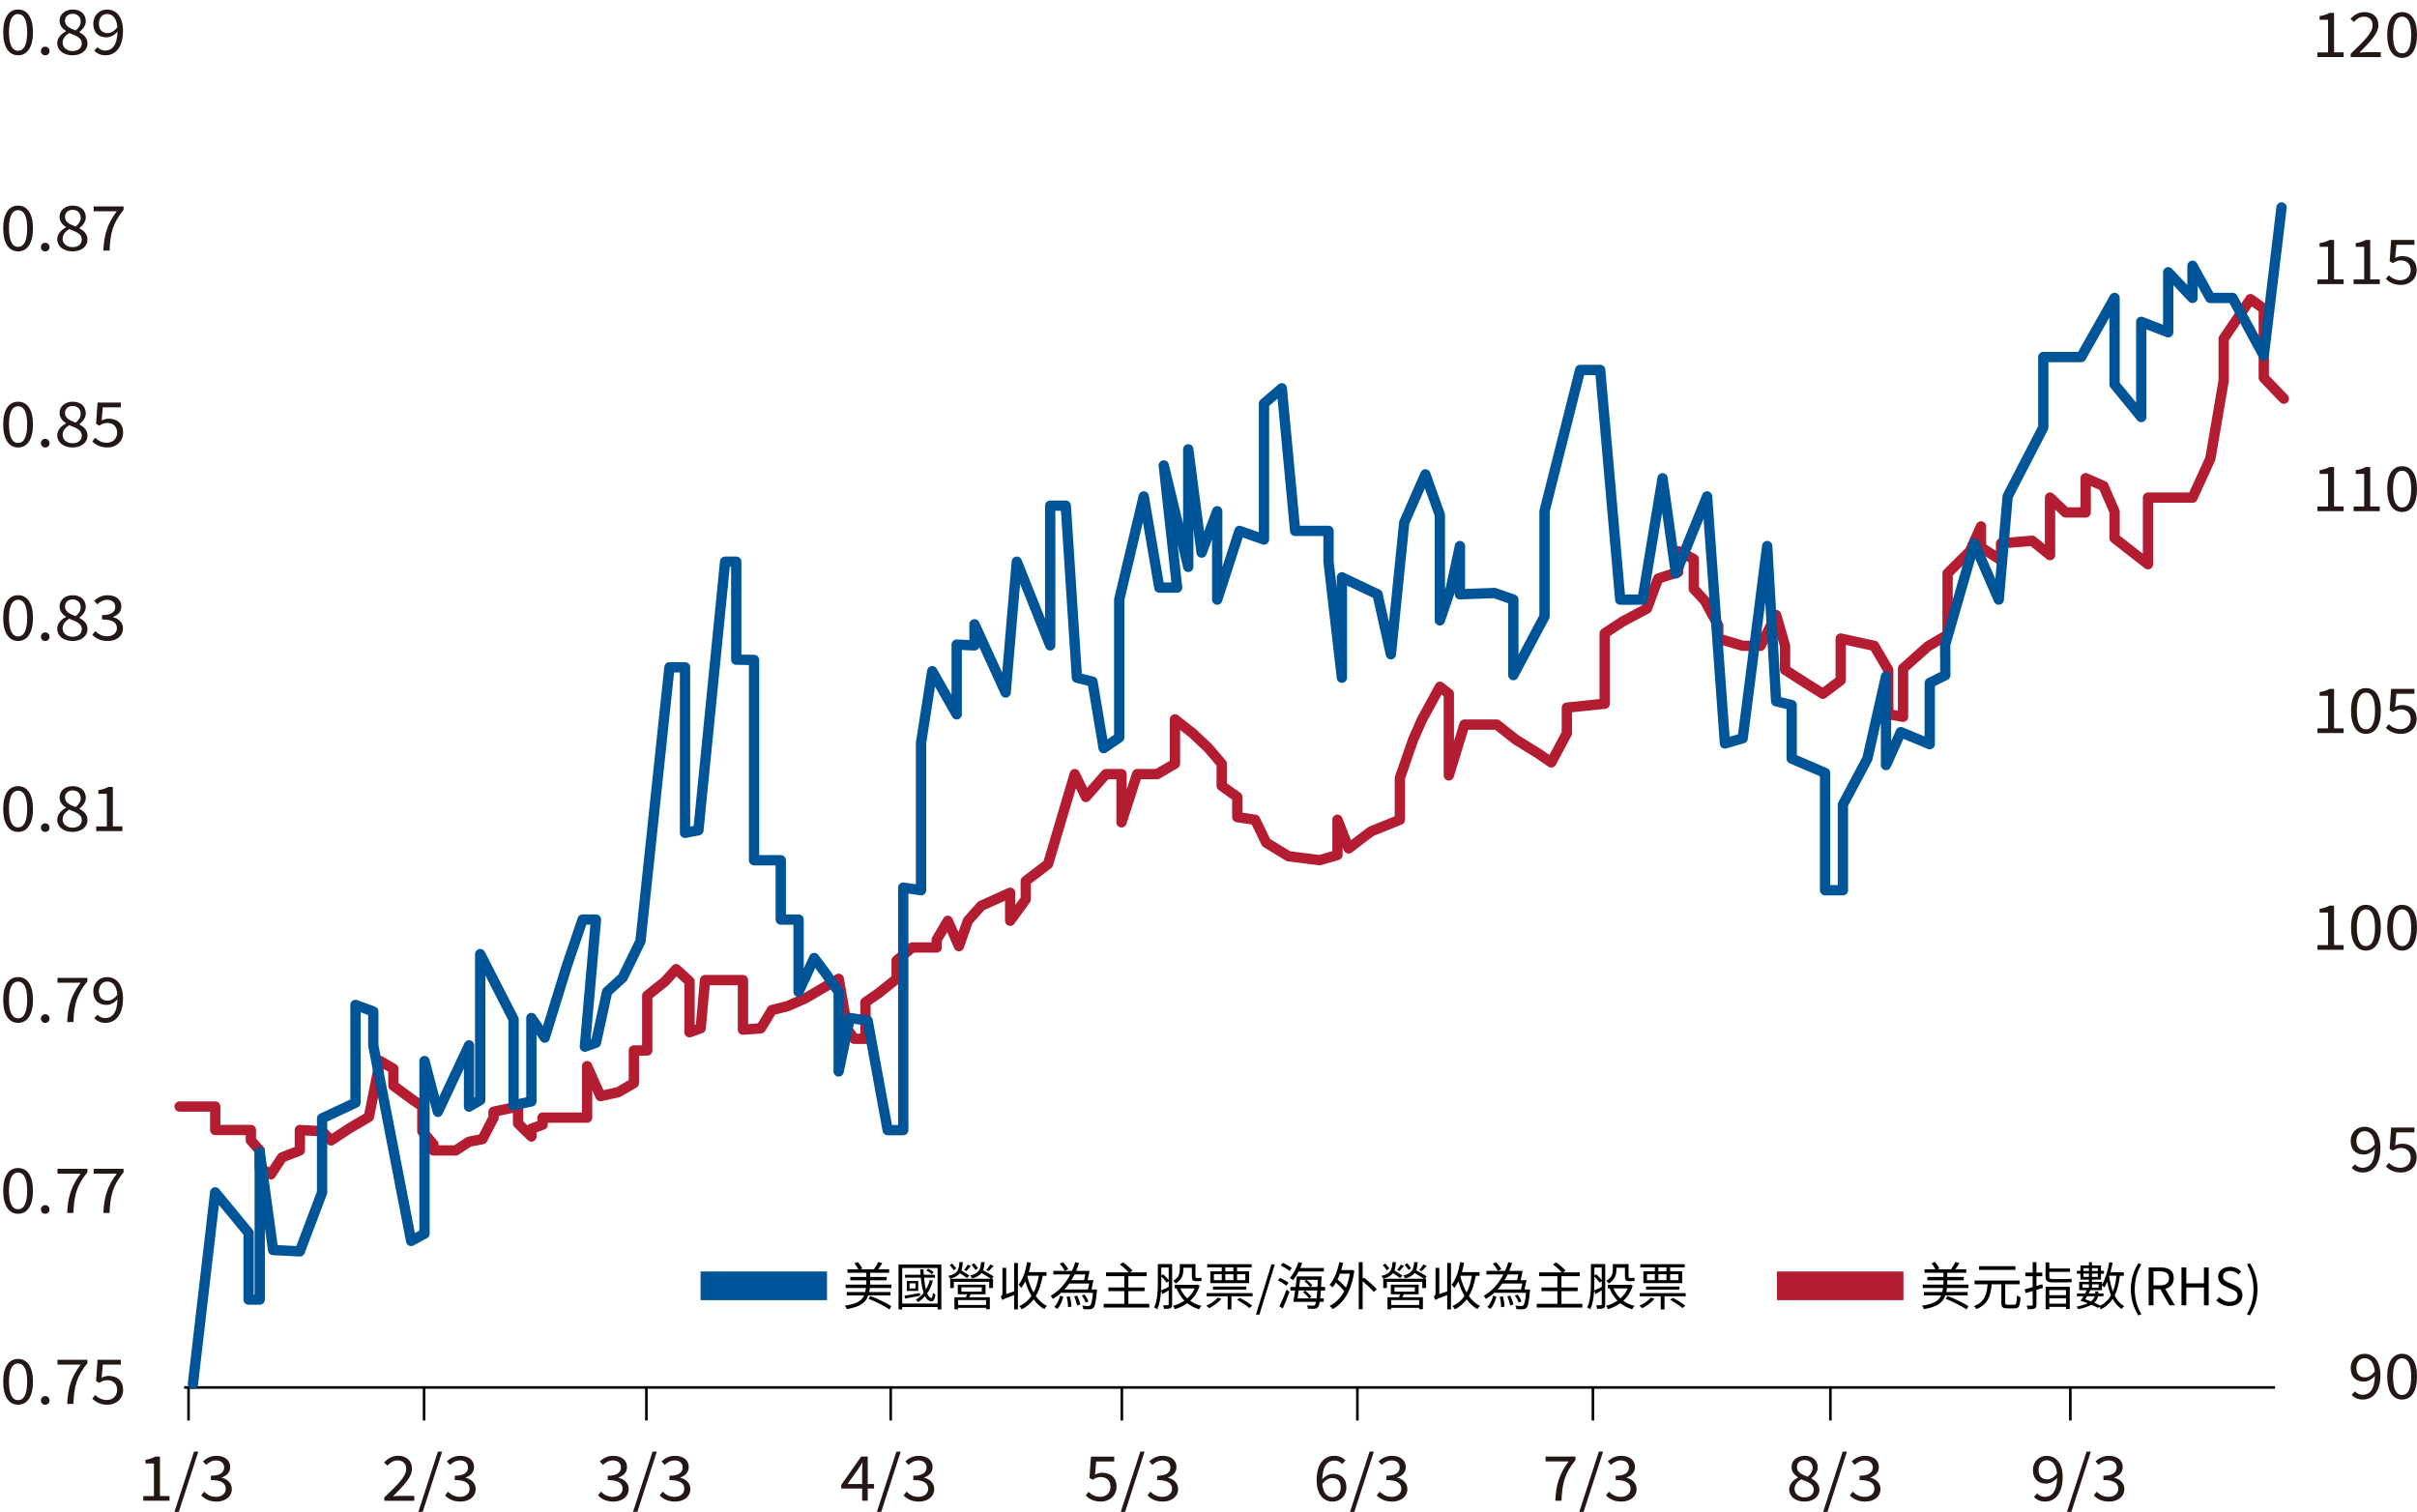 <?xml version="1.0" encoding="UTF-8"?>
<svg id="_圖層_3" data-name="圖層 3" xmlns="http://www.w3.org/2000/svg" viewBox="0 0 936.72 585.95">
  <defs>
    <style>
      .cls-1 {
        stroke: #000;
        stroke-miterlimit: 10;
      }

      .cls-1, .cls-2, .cls-3 {
        fill: none;
      }

      .cls-4 {
        fill: #b31c31;
      }

      .cls-2 {
        stroke: #005598;
      }

      .cls-2, .cls-3 {
        stroke-linecap: round;
        stroke-linejoin: round;
        stroke-width: 4px;
      }

      .cls-5 {
        fill: #005598;
      }

      .cls-3 {
        stroke: #b31c31;
      }

      .cls-6 {
        fill: #231815;
      }
    </style>
  </defs>
  <g>
    <line class="cls-1" x1="71.36" y1="537.74" x2="881.69" y2="537.74"/>
    <line class="cls-1" x1="73.07" y1="537.74" x2="73.07" y2="550.53"/>
    <line class="cls-1" x1="164.35" y1="537.74" x2="164.35" y2="550.53"/>
    <line class="cls-1" x1="250.51" y1="537.74" x2="250.51" y2="550.53"/>
    <line class="cls-1" x1="345.2" y1="537.74" x2="345.2" y2="550.53"/>
    <line class="cls-1" x1="434.78" y1="537.74" x2="434.78" y2="550.53"/>
    <line class="cls-1" x1="526.06" y1="537.74" x2="526.06" y2="550.53"/>
    <line class="cls-1" x1="617.34" y1="537.74" x2="617.34" y2="550.53"/>
    <line class="cls-1" x1="709.38" y1="537.74" x2="709.38" y2="550.53"/>
    <line class="cls-1" x1="802.37" y1="537.74" x2="802.37" y2="550.53"/>
  </g>
  <g>
    <path class="cls-6" d="M1.24,12.5C1.24,6.77,3.43,3.69,7.02,3.69s5.76,3.1,5.76,8.81-2.17,8.93-5.76,8.93S1.24,18.24,1.24,12.5Zm9.29,0c0-5.02-1.41-7.06-3.51-7.06s-3.54,2.04-3.54,7.06,1.41,7.18,3.54,7.18,3.51-2.16,3.51-7.18Z"/>
    <path class="cls-6" d="M15.86,19.78c0-1.01,.76-1.7,1.67-1.7s1.67,.7,1.67,1.7-.76,1.66-1.67,1.66-1.67-.67-1.67-1.66Z"/>
    <path class="cls-6" d="M22.18,16.75c0-2.23,1.72-3.77,3.41-4.63v-.1c-1.34-.86-2.5-2.14-2.5-3.96,0-2.62,2.2-4.37,5.08-4.37,3.16,0,5.08,1.87,5.08,4.54,0,1.8-1.39,3.34-2.47,4.13v.12c1.59,.91,3.13,2.11,3.13,4.39,0,2.57-2.32,4.56-5.81,4.56s-5.91-1.97-5.91-4.68Zm9.52,.07c0-2.23-2.27-3.02-4.9-4.01-1.46,.89-2.53,2.16-2.53,3.74,0,1.87,1.64,3.24,3.86,3.24s3.56-1.22,3.56-2.98Zm-.43-8.47c0-1.68-1.14-3.02-3.13-3.02-1.72,0-2.95,1.08-2.95,2.74,0,2.06,2,2.93,4.17,3.74,1.24-1.06,1.92-2.18,1.92-3.46Z"/>
    <path class="cls-6" d="M36.52,19.63l1.29-1.37c.71,.84,1.82,1.34,2.95,1.34,2.53,0,4.67-1.87,4.77-7.34-1.16,1.37-2.75,2.21-4.22,2.21-3.13,0-5.15-1.8-5.15-5.3,0-3.26,2.42-5.47,5.3-5.47,3.56,0,6.21,2.74,6.21,8.23,0,6.86-3.26,9.5-6.84,9.5-1.92,0-3.33-.77-4.32-1.8Zm5.18-6.79c1.16,0,2.63-.7,3.79-2.33-.3-3.31-1.72-5.09-4.02-5.09-1.77,0-3.13,1.49-3.13,3.74s1.11,3.67,3.36,3.67Z"/>
    <path class="cls-6" d="M1.24,88.5c0-5.74,2.2-8.81,5.78-8.81s5.76,3.1,5.76,8.81-2.17,8.93-5.76,8.93-5.78-3.19-5.78-8.93Zm9.29,0c0-5.02-1.41-7.06-3.51-7.06s-3.54,2.04-3.54,7.06,1.41,7.18,3.54,7.18,3.51-2.16,3.51-7.18Z"/>
    <path class="cls-6" d="M15.86,95.78c0-1.01,.76-1.7,1.67-1.7s1.67,.7,1.67,1.7-.76,1.66-1.67,1.66-1.67-.67-1.67-1.66Z"/>
    <path class="cls-6" d="M22.18,92.75c0-2.23,1.72-3.77,3.41-4.63v-.1c-1.34-.86-2.5-2.14-2.5-3.96,0-2.62,2.2-4.37,5.08-4.37,3.16,0,5.08,1.87,5.08,4.54,0,1.8-1.39,3.34-2.47,4.13v.12c1.59,.91,3.13,2.11,3.13,4.39,0,2.57-2.32,4.56-5.81,4.56s-5.91-1.97-5.91-4.68Zm9.52,.07c0-2.23-2.27-3.02-4.9-4.01-1.46,.89-2.53,2.16-2.53,3.74,0,1.87,1.64,3.24,3.86,3.24s3.56-1.22,3.56-2.98Zm-.43-8.47c0-1.68-1.14-3.02-3.13-3.02-1.72,0-2.95,1.08-2.95,2.74,0,2.06,2,2.93,4.17,3.74,1.24-1.06,1.92-2.18,1.92-3.46Z"/>
    <path class="cls-6" d="M45.26,81.88h-8.96v-1.87h11.59v1.34c-4.24,5.18-5.15,9.1-5.43,15.77h-2.4c.3-6.46,1.67-10.54,5.2-15.24Z"/>
    <path class="cls-6" d="M1.24,164.5c0-5.74,2.2-8.81,5.78-8.81s5.76,3.1,5.76,8.81-2.17,8.93-5.76,8.93-5.78-3.19-5.78-8.93Zm9.29,0c0-5.02-1.41-7.06-3.51-7.06s-3.54,2.04-3.54,7.06,1.41,7.18,3.54,7.18,3.51-2.16,3.51-7.18Z"/>
    <path class="cls-6" d="M15.86,171.78c0-1.01,.76-1.7,1.67-1.7s1.67,.7,1.67,1.7-.76,1.66-1.67,1.66-1.67-.67-1.67-1.66Z"/>
    <path class="cls-6" d="M22.18,168.75c0-2.23,1.72-3.77,3.41-4.63v-.1c-1.34-.86-2.5-2.14-2.5-3.96,0-2.62,2.2-4.37,5.08-4.37,3.16,0,5.08,1.87,5.08,4.54,0,1.8-1.39,3.34-2.47,4.13v.12c1.59,.91,3.13,2.11,3.13,4.39,0,2.57-2.32,4.56-5.81,4.56s-5.91-1.97-5.91-4.68Zm9.52,.07c0-2.23-2.27-3.02-4.9-4.01-1.46,.89-2.53,2.16-2.53,3.74,0,1.87,1.64,3.24,3.86,3.24s3.56-1.22,3.56-2.98Zm-.43-8.47c0-1.68-1.14-3.02-3.13-3.02-1.72,0-2.95,1.08-2.95,2.74,0,2.06,2,2.93,4.17,3.74,1.24-1.06,1.92-2.18,1.92-3.46Z"/>
    <path class="cls-6" d="M35.76,171.1l1.14-1.44c1.06,1.01,2.4,1.94,4.55,1.94s3.94-1.51,3.94-3.89-1.52-3.79-3.84-3.79c-1.24,0-2.02,.38-3.08,1.06l-1.24-.74,.58-8.23h9.02v1.87h-7l-.45,5.11c.83-.43,1.64-.72,2.75-.72,3.08,0,5.58,1.68,5.58,5.38s-2.93,5.78-6.06,5.78c-2.88,0-4.65-1.15-5.88-2.33Z"/>
    <path class="cls-6" d="M1.24,239.5c0-5.74,2.2-8.81,5.78-8.81s5.76,3.1,5.76,8.81-2.17,8.93-5.76,8.93-5.78-3.19-5.78-8.93Zm9.29,0c0-5.02-1.41-7.06-3.51-7.06s-3.54,2.04-3.54,7.06,1.41,7.18,3.54,7.18,3.51-2.16,3.51-7.18Z"/>
    <path class="cls-6" d="M15.86,246.78c0-1.01,.76-1.7,1.67-1.7s1.67,.7,1.67,1.7-.76,1.66-1.67,1.66-1.67-.67-1.67-1.66Z"/>
    <path class="cls-6" d="M22.18,243.75c0-2.23,1.72-3.77,3.41-4.63v-.1c-1.34-.86-2.5-2.14-2.5-3.96,0-2.62,2.2-4.37,5.08-4.37,3.16,0,5.08,1.87,5.08,4.54,0,1.8-1.39,3.34-2.47,4.13v.12c1.59,.91,3.13,2.11,3.13,4.39,0,2.57-2.32,4.56-5.81,4.56s-5.91-1.97-5.91-4.68Zm9.52,.07c0-2.23-2.27-3.02-4.9-4.01-1.46,.89-2.53,2.16-2.53,3.74,0,1.87,1.64,3.24,3.86,3.24s3.56-1.22,3.56-2.98Zm-.43-8.47c0-1.68-1.14-3.02-3.13-3.02-1.72,0-2.95,1.08-2.95,2.74,0,2.06,2,2.93,4.17,3.74,1.24-1.06,1.92-2.18,1.92-3.46Z"/>
    <path class="cls-6" d="M35.79,246.03l1.16-1.44c1.09,1.08,2.5,2.02,4.6,2.02s3.76-1.22,3.76-3.14c0-2.04-1.49-3.38-5.76-3.38v-1.68c3.81,0,5.13-1.42,5.13-3.22,0-1.66-1.21-2.71-3.13-2.71-1.49,0-2.8,.72-3.84,1.73l-1.24-1.37c1.39-1.25,3.03-2.14,5.18-2.14,3.11,0,5.38,1.56,5.38,4.34,0,2.06-1.34,3.38-3.28,4.06v.1c2.17,.5,3.91,2.02,3.91,4.37,0,3.05-2.65,4.87-5.93,4.87-2.9,0-4.72-1.15-5.93-2.4Z"/>
    <path class="cls-6" d="M1.24,313.5c0-5.74,2.2-8.81,5.78-8.81s5.76,3.1,5.76,8.81-2.17,8.93-5.76,8.93-5.78-3.19-5.78-8.93Zm9.29,0c0-5.02-1.41-7.06-3.51-7.06s-3.54,2.04-3.54,7.06,1.41,7.18,3.54,7.18,3.51-2.16,3.51-7.18Z"/>
    <path class="cls-6" d="M15.86,320.78c0-1.01,.76-1.7,1.67-1.7s1.67,.7,1.67,1.7-.76,1.66-1.67,1.66-1.67-.67-1.67-1.66Z"/>
    <path class="cls-6" d="M22.18,317.75c0-2.23,1.72-3.77,3.41-4.63v-.1c-1.34-.86-2.5-2.14-2.5-3.96,0-2.62,2.2-4.37,5.08-4.37,3.16,0,5.08,1.87,5.08,4.54,0,1.8-1.39,3.34-2.47,4.13v.12c1.59,.91,3.13,2.11,3.13,4.39,0,2.57-2.32,4.56-5.81,4.56s-5.91-1.97-5.91-4.68Zm9.52,.07c0-2.23-2.27-3.02-4.9-4.01-1.46,.89-2.53,2.16-2.53,3.74,0,1.87,1.64,3.24,3.86,3.24s3.56-1.22,3.56-2.98Zm-.43-8.47c0-1.68-1.14-3.02-3.13-3.02-1.72,0-2.95,1.08-2.95,2.74,0,2.06,2,2.93,4.17,3.74,1.24-1.06,1.92-2.18,1.92-3.46Z"/>
    <path class="cls-6" d="M37.28,320.3h4.12v-12.63h-3.28v-1.42c1.64-.26,2.83-.67,3.84-1.25h1.77v15.29h3.71v1.82h-10.15v-1.82Z"/>
    <path class="cls-6" d="M1.24,387.5c0-5.74,2.2-8.81,5.78-8.81s5.76,3.1,5.76,8.81-2.17,8.93-5.76,8.93-5.78-3.19-5.78-8.93Zm9.29,0c0-5.02-1.41-7.06-3.51-7.06s-3.54,2.04-3.54,7.06,1.41,7.18,3.54,7.18,3.51-2.16,3.51-7.18Z"/>
    <path class="cls-6" d="M15.86,394.78c0-1.01,.76-1.7,1.67-1.7s1.67,.7,1.67,1.7-.76,1.66-1.67,1.66-1.67-.67-1.67-1.66Z"/>
    <path class="cls-6" d="M31.24,380.88h-8.96v-1.87h11.59v1.34c-4.24,5.18-5.15,9.1-5.43,15.77h-2.4c.3-6.46,1.67-10.54,5.2-15.24Z"/>
    <path class="cls-6" d="M36.52,394.63l1.29-1.37c.71,.84,1.82,1.34,2.95,1.34,2.53,0,4.67-1.87,4.77-7.34-1.16,1.37-2.75,2.21-4.22,2.21-3.13,0-5.15-1.8-5.15-5.3,0-3.26,2.42-5.47,5.3-5.47,3.56,0,6.21,2.74,6.21,8.23,0,6.86-3.26,9.5-6.84,9.5-1.92,0-3.33-.77-4.32-1.8Zm5.18-6.79c1.16,0,2.63-.7,3.79-2.33-.3-3.31-1.72-5.09-4.02-5.09-1.77,0-3.13,1.49-3.13,3.74s1.11,3.67,3.36,3.67Z"/>
    <path class="cls-6" d="M1.24,461.5c0-5.74,2.2-8.81,5.78-8.81s5.76,3.1,5.76,8.81-2.17,8.93-5.76,8.93-5.78-3.19-5.78-8.93Zm9.29,0c0-5.02-1.41-7.06-3.51-7.06s-3.54,2.04-3.54,7.06,1.41,7.18,3.54,7.18,3.51-2.16,3.51-7.18Z"/>
    <path class="cls-6" d="M15.86,468.78c0-1.01,.76-1.7,1.67-1.7s1.67,.7,1.67,1.7-.76,1.66-1.67,1.66-1.67-.67-1.67-1.66Z"/>
    <path class="cls-6" d="M31.24,454.88h-8.96v-1.87h11.59v1.34c-4.24,5.18-5.15,9.1-5.43,15.77h-2.4c.3-6.46,1.67-10.54,5.2-15.24Z"/>
    <path class="cls-6" d="M45.26,454.88h-8.96v-1.87h11.59v1.34c-4.24,5.18-5.15,9.1-5.43,15.77h-2.4c.3-6.46,1.67-10.54,5.2-15.24Z"/>
    <path class="cls-6" d="M1.24,535.5c0-5.74,2.2-8.81,5.78-8.81s5.76,3.1,5.76,8.81-2.17,8.93-5.76,8.93-5.78-3.19-5.78-8.93Zm9.29,0c0-5.02-1.41-7.06-3.51-7.06s-3.54,2.04-3.54,7.06,1.41,7.18,3.54,7.18,3.51-2.16,3.51-7.18Z"/>
    <path class="cls-6" d="M15.86,542.78c0-1.01,.76-1.7,1.67-1.7s1.67,.7,1.67,1.7-.76,1.66-1.67,1.66-1.67-.67-1.67-1.66Z"/>
    <path class="cls-6" d="M31.24,528.88h-8.96v-1.87h11.59v1.34c-4.24,5.18-5.15,9.1-5.43,15.77h-2.4c.3-6.46,1.67-10.54,5.2-15.24Z"/>
    <path class="cls-6" d="M35.76,542.1l1.14-1.44c1.06,1.01,2.4,1.94,4.55,1.94s3.94-1.51,3.94-3.89-1.52-3.79-3.84-3.79c-1.24,0-2.02,.38-3.08,1.06l-1.24-.74,.58-8.23h9.02v1.87h-7l-.45,5.11c.83-.43,1.64-.72,2.75-.72,3.08,0,5.58,1.68,5.58,5.38s-2.93,5.79-6.06,5.79c-2.88,0-4.65-1.15-5.88-2.33Z"/>
  </g>
  <g>
    <path class="cls-6" d="M898.13,20.3h4.12V7.67h-3.28v-1.42c1.64-.26,2.83-.67,3.84-1.25h1.77v15.29h3.71v1.82h-10.15v-1.82Z"/>
    <path class="cls-6" d="M911.03,20.82c5.43-5.14,8.49-8.21,8.49-11.02,0-1.94-1.11-3.34-3.41-3.34-1.52,0-2.83,.91-3.84,2.04l-1.34-1.22c1.51-1.56,3.11-2.59,5.45-2.59,3.31,0,5.38,1.99,5.38,5.02,0,3.22-3.08,6.41-7.35,10.68,.96-.07,2.07-.17,3.03-.17h5.23v1.9h-11.64v-1.3Z"/>
    <path class="cls-6" d="M925.18,13.5c0-5.74,2.2-8.81,5.78-8.81s5.76,3.1,5.76,8.81-2.17,8.93-5.76,8.93-5.78-3.19-5.78-8.93Zm9.29,0c0-5.02-1.42-7.06-3.51-7.06s-3.54,2.04-3.54,7.06,1.41,7.18,3.54,7.18,3.51-2.16,3.51-7.18Z"/>
    <path class="cls-6" d="M898.13,108.3h4.12v-12.63h-3.28v-1.42c1.64-.26,2.83-.67,3.84-1.25h1.77v15.29h3.71v1.82h-10.15v-1.82Z"/>
    <path class="cls-6" d="M912.14,108.3h4.12v-12.63h-3.28v-1.42c1.64-.26,2.83-.67,3.84-1.25h1.77v15.29h3.71v1.82h-10.15v-1.82Z"/>
    <path class="cls-6" d="M924.65,108.1l1.14-1.44c1.06,1.01,2.4,1.94,4.55,1.94s3.94-1.51,3.94-3.89-1.52-3.79-3.84-3.79c-1.24,0-2.02,.38-3.08,1.06l-1.24-.74,.58-8.23h9.02v1.87h-7l-.46,5.11c.83-.43,1.64-.72,2.75-.72,3.08,0,5.58,1.68,5.58,5.38s-2.93,5.78-6.06,5.78c-2.88,0-4.65-1.15-5.88-2.33Z"/>
    <path class="cls-6" d="M898.13,196.3h4.12v-12.63h-3.28v-1.42c1.64-.26,2.83-.67,3.84-1.25h1.77v15.29h3.71v1.82h-10.15v-1.82Z"/>
    <path class="cls-6" d="M912.14,196.3h4.12v-12.63h-3.28v-1.42c1.64-.26,2.83-.67,3.84-1.25h1.77v15.29h3.71v1.82h-10.15v-1.82Z"/>
    <path class="cls-6" d="M925.18,189.5c0-5.74,2.2-8.81,5.78-8.81s5.76,3.1,5.76,8.81-2.17,8.93-5.76,8.93-5.78-3.19-5.78-8.93Zm9.29,0c0-5.02-1.42-7.06-3.51-7.06s-3.54,2.04-3.54,7.06,1.41,7.18,3.54,7.18,3.51-2.16,3.51-7.18Z"/>
    <path class="cls-6" d="M898.13,282.3h4.12v-12.63h-3.28v-1.42c1.64-.26,2.83-.67,3.84-1.25h1.77v15.29h3.71v1.82h-10.15v-1.82Z"/>
    <path class="cls-6" d="M911.16,275.5c0-5.74,2.2-8.81,5.78-8.81s5.76,3.1,5.76,8.81-2.17,8.93-5.76,8.93-5.78-3.19-5.78-8.93Zm9.29,0c0-5.02-1.42-7.06-3.51-7.06s-3.54,2.04-3.54,7.06,1.41,7.18,3.54,7.18,3.51-2.16,3.51-7.18Z"/>
    <path class="cls-6" d="M924.65,282.1l1.14-1.44c1.06,1.01,2.4,1.94,4.55,1.94s3.94-1.51,3.94-3.89-1.52-3.79-3.84-3.79c-1.24,0-2.02,.38-3.08,1.06l-1.24-.74,.58-8.23h9.02v1.87h-7l-.46,5.11c.83-.43,1.64-.72,2.75-.72,3.08,0,5.58,1.68,5.58,5.38s-2.93,5.79-6.06,5.79c-2.88,0-4.65-1.15-5.88-2.33Z"/>
    <path class="cls-6" d="M898.13,366.3h4.12v-12.63h-3.28v-1.42c1.64-.26,2.83-.67,3.84-1.25h1.77v15.29h3.71v1.82h-10.15v-1.82Z"/>
    <path class="cls-6" d="M911.16,359.5c0-5.74,2.2-8.81,5.78-8.81s5.76,3.1,5.76,8.81-2.17,8.93-5.76,8.93-5.78-3.19-5.78-8.93Zm9.29,0c0-5.02-1.42-7.06-3.51-7.06s-3.54,2.04-3.54,7.06,1.41,7.18,3.54,7.18,3.51-2.16,3.51-7.18Z"/>
    <path class="cls-6" d="M925.18,359.5c0-5.74,2.2-8.81,5.78-8.81s5.76,3.1,5.76,8.81-2.17,8.93-5.76,8.93-5.78-3.19-5.78-8.93Zm9.29,0c0-5.02-1.42-7.06-3.51-7.06s-3.54,2.04-3.54,7.06,1.41,7.18,3.54,7.18,3.51-2.16,3.51-7.18Z"/>
    <path class="cls-6" d="M911.39,452.63l1.29-1.37c.71,.84,1.82,1.34,2.95,1.34,2.53,0,4.67-1.87,4.77-7.34-1.16,1.37-2.75,2.21-4.22,2.21-3.13,0-5.15-1.8-5.15-5.3,0-3.26,2.42-5.47,5.3-5.47,3.56,0,6.21,2.74,6.21,8.23,0,6.86-3.26,9.5-6.84,9.5-1.92,0-3.33-.77-4.32-1.8Zm5.18-6.79c1.16,0,2.63-.7,3.79-2.33-.3-3.31-1.72-5.09-4.01-5.09-1.77,0-3.13,1.49-3.13,3.74s1.11,3.67,3.36,3.67Z"/>
    <path class="cls-6" d="M924.65,452.1l1.14-1.44c1.06,1.01,2.4,1.94,4.55,1.94s3.94-1.51,3.94-3.89-1.52-3.79-3.84-3.79c-1.24,0-2.02,.38-3.08,1.06l-1.24-.74,.58-8.23h9.02v1.87h-7l-.46,5.11c.83-.43,1.64-.72,2.75-.72,3.08,0,5.58,1.68,5.58,5.38s-2.93,5.79-6.06,5.79c-2.88,0-4.65-1.15-5.88-2.33Z"/>
    <path class="cls-6" d="M911.39,540.63l1.29-1.37c.71,.84,1.82,1.34,2.95,1.34,2.53,0,4.67-1.87,4.77-7.34-1.16,1.37-2.75,2.21-4.22,2.21-3.13,0-5.15-1.8-5.15-5.3,0-3.26,2.42-5.47,5.3-5.47,3.56,0,6.21,2.74,6.21,8.23,0,6.86-3.26,9.5-6.84,9.5-1.92,0-3.33-.77-4.32-1.8Zm5.18-6.79c1.16,0,2.63-.7,3.79-2.33-.3-3.31-1.72-5.09-4.01-5.09-1.77,0-3.13,1.49-3.13,3.74s1.11,3.67,3.36,3.67Z"/>
    <path class="cls-6" d="M925.18,533.5c0-5.74,2.2-8.81,5.78-8.81s5.76,3.1,5.76,8.81-2.17,8.93-5.76,8.93-5.78-3.19-5.78-8.93Zm9.29,0c0-5.02-1.42-7.06-3.51-7.06s-3.54,2.04-3.54,7.06,1.41,7.18,3.54,7.18,3.51-2.16,3.51-7.18Z"/>
  </g>
  <g>
    <path class="cls-6" d="M55.54,579.83h4.12v-12.63h-3.28v-1.42c1.64-.26,2.83-.67,3.84-1.25h1.77v15.29h3.71v1.82h-10.15v-1.82Z"/>
    <path class="cls-6" d="M75.19,562.6h1.67l-7.55,23.35h-1.69l7.58-23.35Z"/>
    <path class="cls-6" d="M77.97,579.57l1.16-1.44c1.09,1.08,2.5,2.02,4.6,2.02s3.76-1.22,3.76-3.14c0-2.04-1.49-3.38-5.76-3.38v-1.68c3.81,0,5.13-1.42,5.13-3.22,0-1.66-1.21-2.71-3.13-2.71-1.49,0-2.8,.72-3.84,1.73l-1.24-1.37c1.39-1.25,3.03-2.14,5.18-2.14,3.11,0,5.38,1.56,5.38,4.34,0,2.06-1.34,3.38-3.28,4.06v.1c2.17,.5,3.91,2.02,3.91,4.37,0,3.05-2.65,4.87-5.93,4.87-2.9,0-4.72-1.15-5.93-2.4Z"/>
    <path class="cls-6" d="M148.94,580.36c5.43-5.14,8.48-8.21,8.48-11.02,0-1.94-1.11-3.34-3.41-3.34-1.52,0-2.83,.91-3.84,2.04l-1.34-1.22c1.52-1.56,3.11-2.59,5.45-2.59,3.31,0,5.38,1.99,5.38,5.02,0,3.22-3.08,6.41-7.35,10.68,.96-.07,2.07-.17,3.03-.17h5.23v1.9h-11.64v-1.3Z"/>
    <path class="cls-6" d="M169.7,562.6h1.67l-7.55,23.35h-1.69l7.58-23.35Z"/>
    <path class="cls-6" d="M172.48,579.57l1.16-1.44c1.09,1.08,2.5,2.02,4.6,2.02s3.76-1.22,3.76-3.14c0-2.04-1.49-3.38-5.76-3.38v-1.68c3.81,0,5.13-1.42,5.13-3.22,0-1.66-1.21-2.71-3.13-2.71-1.49,0-2.8,.72-3.84,1.73l-1.24-1.37c1.39-1.25,3.03-2.14,5.18-2.14,3.11,0,5.38,1.56,5.38,4.34,0,2.06-1.34,3.38-3.28,4.06v.1c2.17,.5,3.91,2.02,3.91,4.37,0,3.05-2.65,4.87-5.93,4.87-2.9,0-4.72-1.15-5.93-2.4Z"/>
    <path class="cls-6" d="M231.76,579.57l1.16-1.44c1.09,1.08,2.5,2.02,4.6,2.02s3.76-1.22,3.76-3.14c0-2.04-1.49-3.38-5.76-3.38v-1.68c3.81,0,5.13-1.42,5.13-3.22,0-1.66-1.21-2.71-3.13-2.71-1.49,0-2.8,.72-3.84,1.73l-1.24-1.37c1.39-1.25,3.03-2.14,5.18-2.14,3.11,0,5.38,1.56,5.38,4.34,0,2.06-1.34,3.38-3.28,4.06v.1c2.17,.5,3.91,2.02,3.91,4.37,0,3.05-2.65,4.87-5.93,4.87-2.9,0-4.72-1.15-5.93-2.4Z"/>
    <path class="cls-6" d="M252.9,562.6h1.67l-7.55,23.35h-1.69l7.58-23.35Z"/>
    <path class="cls-6" d="M255.68,579.57l1.16-1.44c1.09,1.08,2.5,2.02,4.6,2.02s3.76-1.22,3.76-3.14c0-2.04-1.49-3.38-5.76-3.38v-1.68c3.81,0,5.13-1.42,5.13-3.22,0-1.66-1.21-2.71-3.13-2.71-1.49,0-2.8,.72-3.84,1.73l-1.24-1.37c1.39-1.25,3.03-2.14,5.18-2.14,3.11,0,5.38,1.56,5.38,4.34,0,2.06-1.34,3.38-3.28,4.06v.1c2.17,.5,3.91,2.02,3.91,4.37,0,3.05-2.65,4.87-5.93,4.87-2.9,0-4.72-1.15-5.93-2.4Z"/>
    <path class="cls-6" d="M334.13,576.92h-8.08v-1.44l7.7-10.94h2.55v10.63h2.45v1.75h-2.45v4.73h-2.17v-4.73Zm0-1.75v-5.02c0-.89,.08-2.35,.13-3.26h-.1c-.45,.82-.96,1.56-1.49,2.4l-4.22,5.88h5.68Z"/>
    <path class="cls-6" d="M347.41,562.6h1.67l-7.55,23.35h-1.69l7.58-23.35Z"/>
    <path class="cls-6" d="M350.19,579.57l1.16-1.44c1.09,1.08,2.5,2.02,4.6,2.02s3.76-1.22,3.76-3.14c0-2.04-1.49-3.38-5.76-3.38v-1.68c3.81,0,5.13-1.42,5.13-3.22,0-1.66-1.21-2.71-3.13-2.71-1.49,0-2.8,.72-3.84,1.73l-1.24-1.37c1.39-1.25,3.03-2.14,5.18-2.14,3.11,0,5.38,1.56,5.38,4.34,0,2.06-1.34,3.38-3.28,4.06v.1c2.17,.5,3.91,2.02,3.91,4.37,0,3.05-2.65,4.87-5.93,4.87-2.9,0-4.72-1.15-5.93-2.4Z"/>
    <path class="cls-6" d="M420.76,579.64l1.14-1.44c1.06,1.01,2.4,1.94,4.55,1.94s3.94-1.51,3.94-3.89-1.52-3.79-3.84-3.79c-1.24,0-2.02,.38-3.08,1.06l-1.24-.74,.58-8.23h9.02v1.87h-7l-.45,5.11c.83-.43,1.64-.72,2.75-.72,3.08,0,5.58,1.68,5.58,5.38s-2.93,5.79-6.06,5.79c-2.88,0-4.65-1.15-5.88-2.33Z"/>
    <path class="cls-6" d="M441.93,562.6h1.67l-7.55,23.35h-1.69l7.58-23.35Z"/>
    <path class="cls-6" d="M444.71,579.57l1.16-1.44c1.09,1.08,2.5,2.02,4.6,2.02s3.76-1.22,3.76-3.14c0-2.04-1.49-3.38-5.76-3.38v-1.68c3.81,0,5.13-1.42,5.13-3.22,0-1.66-1.21-2.71-3.13-2.71-1.49,0-2.8,.72-3.84,1.73l-1.24-1.37c1.39-1.25,3.03-2.14,5.18-2.14,3.11,0,5.38,1.56,5.38,4.34,0,2.06-1.34,3.38-3.28,4.06v.1c2.17,.5,3.91,2.02,3.91,4.37,0,3.05-2.65,4.87-5.93,4.87-2.9,0-4.72-1.15-5.93-2.4Z"/>
    <path class="cls-6" d="M510.27,573.76c0-6.89,3.26-9.53,6.87-9.53,1.92,0,3.31,.77,4.32,1.8l-1.29,1.37c-.73-.84-1.84-1.34-2.95-1.34-2.55,0-4.67,1.85-4.77,7.3,1.16-1.32,2.75-2.14,4.22-2.14,3.11,0,5.13,1.78,5.13,5.26,0,3.29-2.42,5.5-5.3,5.5-3.56,0-6.21-2.74-6.21-8.21Zm2.22,1.37c.3,3.34,1.69,5.14,3.96,5.14,1.79,0,3.16-1.51,3.16-3.79s-1.11-3.62-3.33-3.62c-1.16,0-2.58,.6-3.79,2.28Z"/>
    <path class="cls-6" d="M530.78,562.6h1.67l-7.55,23.35h-1.69l7.58-23.35Z"/>
    <path class="cls-6" d="M533.56,579.57l1.16-1.44c1.09,1.08,2.5,2.02,4.6,2.02s3.76-1.22,3.76-3.14c0-2.04-1.49-3.38-5.76-3.38v-1.68c3.81,0,5.13-1.42,5.13-3.22,0-1.66-1.21-2.71-3.13-2.71-1.49,0-2.8,.72-3.84,1.73l-1.24-1.37c1.39-1.25,3.03-2.14,5.18-2.14,3.11,0,5.38,1.56,5.38,4.34,0,2.06-1.34,3.38-3.28,4.06v.1c2.17,.5,3.91,2.02,3.91,4.37,0,3.05-2.65,4.87-5.93,4.87-2.9,0-4.72-1.15-5.93-2.4Z"/>
    <path class="cls-6" d="M607.96,566.41h-8.96v-1.87h11.59v1.34c-4.24,5.18-5.15,9.1-5.43,15.77h-2.4c.3-6.46,1.67-10.54,5.2-15.24Z"/>
    <path class="cls-6" d="M619.63,562.6h1.67l-7.55,23.35h-1.69l7.58-23.35Z"/>
    <path class="cls-6" d="M622.41,579.57l1.16-1.44c1.09,1.08,2.5,2.02,4.6,2.02s3.76-1.22,3.76-3.14c0-2.04-1.49-3.38-5.76-3.38v-1.68c3.81,0,5.13-1.42,5.13-3.22,0-1.66-1.21-2.71-3.13-2.71-1.49,0-2.8,.72-3.84,1.73l-1.24-1.37c1.39-1.25,3.03-2.14,5.18-2.14,3.11,0,5.38,1.56,5.38,4.34,0,2.06-1.34,3.38-3.28,4.06v.1c2.17,.5,3.91,2.02,3.91,4.37,0,3.05-2.65,4.87-5.93,4.87-2.9,0-4.72-1.15-5.93-2.4Z"/>
    <path class="cls-6" d="M693.41,577.29c0-2.23,1.72-3.77,3.41-4.63v-.1c-1.34-.86-2.5-2.14-2.5-3.96,0-2.62,2.2-4.37,5.08-4.37,3.16,0,5.08,1.87,5.08,4.54,0,1.8-1.39,3.34-2.47,4.13v.12c1.59,.91,3.13,2.11,3.13,4.39,0,2.57-2.32,4.56-5.81,4.56s-5.91-1.97-5.91-4.68Zm9.52,.07c0-2.23-2.27-3.02-4.9-4.01-1.46,.89-2.53,2.16-2.53,3.74,0,1.87,1.64,3.24,3.86,3.24s3.56-1.22,3.56-2.98Zm-.43-8.47c0-1.68-1.14-3.02-3.13-3.02-1.72,0-2.95,1.08-2.95,2.74,0,2.06,2,2.93,4.17,3.75,1.24-1.06,1.92-2.18,1.92-3.46Z"/>
    <path class="cls-6" d="M714.14,562.6h1.67l-7.55,23.35h-1.69l7.58-23.35Z"/>
    <path class="cls-6" d="M716.92,579.57l1.16-1.44c1.09,1.08,2.5,2.02,4.6,2.02s3.76-1.22,3.76-3.14c0-2.04-1.49-3.38-5.76-3.38v-1.68c3.81,0,5.13-1.42,5.13-3.22,0-1.66-1.21-2.71-3.13-2.71-1.49,0-2.8,.72-3.84,1.73l-1.24-1.37c1.39-1.25,3.03-2.14,5.18-2.14,3.11,0,5.38,1.56,5.38,4.34,0,2.06-1.34,3.38-3.28,4.06v.1c2.17,.5,3.91,2.02,3.91,4.37,0,3.05-2.65,4.87-5.93,4.87-2.9,0-4.72-1.15-5.93-2.4Z"/>
    <path class="cls-6" d="M788.24,580.17l1.29-1.37c.71,.84,1.82,1.34,2.95,1.34,2.53,0,4.67-1.87,4.77-7.34-1.16,1.37-2.75,2.21-4.22,2.21-3.13,0-5.15-1.8-5.15-5.3,0-3.26,2.42-5.47,5.3-5.47,3.56,0,6.21,2.74,6.21,8.23,0,6.86-3.26,9.5-6.84,9.5-1.92,0-3.33-.77-4.32-1.8Zm5.18-6.79c1.16,0,2.63-.7,3.79-2.33-.3-3.31-1.72-5.09-4.02-5.09-1.77,0-3.13,1.49-3.13,3.74s1.11,3.67,3.36,3.67Z"/>
    <path class="cls-6" d="M808.65,562.6h1.67l-7.55,23.35h-1.69l7.58-23.35Z"/>
    <path class="cls-6" d="M811.43,579.57l1.16-1.44c1.09,1.08,2.5,2.02,4.6,2.02s3.76-1.22,3.76-3.14c0-2.04-1.49-3.38-5.76-3.38v-1.68c3.81,0,5.13-1.42,5.13-3.22,0-1.66-1.21-2.71-3.13-2.71-1.49,0-2.8,.72-3.84,1.73l-1.24-1.37c1.39-1.25,3.03-2.14,5.18-2.14,3.11,0,5.38,1.56,5.38,4.34,0,2.06-1.34,3.38-3.28,4.06v.1c2.17,.5,3.91,2.02,3.91,4.37,0,3.05-2.65,4.87-5.93,4.87-2.9,0-4.72-1.15-5.93-2.4Z"/>
  </g>
  <polyline class="cls-3" points="69.61 428.86 83.42 428.86 83.42 437.96 97.23 437.96 97.23 442 100.68 445.88 100.68 452.61 105 455.13 109.31 448.57 116.21 445.88 116.21 442 116.21 437.96 124.84 438.46 128.3 442 135.2 437.45 142.97 432.9 147.28 411.18 152.46 414.21 152.46 420.78 159.36 425.83 163.68 428.86 163.68 435.43 163.68 438.46 167.99 443.51 167.99 445.88 176.62 445.88 181.8 442.5 186.98 441.49 191.29 433.16 191.29 430.88 200.78 428.86 200.78 435.43 205.96 440.48 205.96 437.45 210.28 435.93 210.28 433.16 227.54 433.16 227.54 413.2 232.71 424.82 239.62 423.3 245.66 419.77 245.66 407.13 250.84 407.13 250.84 385.88 257.74 380.36 262.05 375.61 267.23 380.36 267.23 400.06 271.55 398.54 273.25 379.85 287.94 379.86 287.94 399.06 294.85 398.56 299.16 391.48 305.2 389.97 312.11 386.93 325.05 379.36 328.5 399.06 331.09 402.61 335.41 402.61 335.41 388.45 340.58 384.88 347.49 379.36 347.49 372.28 353.53 367.23 363.02 367.23 363.02 364.2 367.34 356.88 371.65 366.72 375.1 356.88 380.28 351.06 391.5 346.01 391.5 356.88 397.54 348.53 397.54 341.46 406.17 334.89 416.52 300.03 420.84 308.88 428.61 300.03 434.65 300.03 434.65 318.72 440.69 300.03 448.45 300.03 455.36 295.99 455.36 289.92 455.36 278.81 462.26 284.22 468.3 289.92 473.48 295.99 473.48 304.58 479.52 308.88 479.52 316.7 486.42 317.71 490.74 326.61 499.37 331.86 511.45 333.38 518.35 331.36 518.35 317.71 522.67 328.83 531.3 322.26 542.52 317.71 542.52 301.54 547.69 286.61 551.15 278.81 558.05 266.18 561.5 268.88 561.5 295.48 561.5 300.53 567.54 280.83 580.1 280.83 587.39 286.61 596.02 291.94 601.2 295.48 607.24 284.22 607.24 274.26 621.91 272.74 621.91 245.46 628.81 240.91 638.3 235.86 642.62 224.24 650.39 221.71 650.39 213.63 656.43 216.66 656.43 228.21 660.74 232.88 665.92 242.43 665.92 247.48 675.41 250.3 682.31 250.3 688.36 238.39 691.81 250.3 691.81 259.61 701.3 265.67 706.48 268.88 713.38 263.65 713.38 247.48 726.33 250.3 731.81 259.61 731.81 276.79 737.54 277.8 737.54 259.1 747.04 250.61 754.8 245.97 754.8 222.22 763.43 213.63 767.75 204.03 767.75 212.11 775.51 217.17 775.51 210.6 787.6 209.59 794.5 215.14 794.5 192.86 800.54 198.61 808.31 198.61 808.31 185.33 815.21 188.37 819.52 198.3 819.52 208.58 832.47 218.68 832.47 192.86 849.73 192.86 856.63 177.76 861.81 147.44 861.81 131.27 872.17 115.94 877.34 119.65 877.34 146.43 885.11 154.51"/>
  <polyline class="cls-2" points="74.77 536.4 83.4 462.14 96.35 477.83 96.35 503.68 100.66 503.68 100.66 450.63 100.66 446.46 105.84 484.48 116.2 484.99 124.83 462.14 124.83 433.45 137.77 427.39 137.77 389.49 144.67 392.02 144.67 402.14 144.67 405.16 159.34 480.94 164.52 478.14 164.52 411.22 169.7 430.92 181.78 405.16 181.78 428.9 186.1 426.38 186.1 369.79 199.04 395.05 199.04 428.4 205.94 426.88 205.94 394.54 211.12 402.14 219.75 374.14 225.79 356.4 230.97 356.4 228.92 379.83 226.66 405.66 230.97 404.14 235.28 384.4 241.33 378.88 248.23 364.73 259.45 258.63 265.49 258.63 265.49 322.8 270.67 321.79 281.02 217.7 285.34 217.7 285.34 255.67 292.24 255.77 292.24 291.98 292.24 295.51 292.24 333.41 302.6 333.41 302.6 356.4 309.5 356.4 309.5 384.4 315.54 371.3 319.85 377.05 325.03 384.4 325.03 415.26 329.35 394.54 336.25 395.56 344.02 438 350.06 438 350.06 344.02 356.96 345.03 356.96 287.93 361.28 260.14 370.77 276.86 370.77 249.83 377.67 250.14 377.67 241.96 389.75 268.4 394.07 217.7 407.01 250.14 407.01 195.98 413.05 195.98 417.37 262.67 423.41 264.19 427.72 289.96 433.76 285.83 433.76 271.26 433.76 232.4 443.26 192.39 449.3 227.74 456.2 227.74 451.02 180.4 460.52 219.72 460.52 174.14 465.69 214.17 471.74 198.14 471.74 232.4 480.36 205.76 489.86 209.11 489.86 156.4 496.76 150.5 501.94 205.76 514.88 205.76 514.88 217.7 520.06 262.67 520.06 223.77 533.87 230.33 539.05 253.58 544.22 202.54 552.42 183.85 558.03 199.66 558.03 210.63 558.03 214.67 558.03 240.44 562.35 227.74 565.8 211.64 565.8 230.33 579.22 229.83 586.51 232.4 586.51 261.66 598.59 238.92 598.59 198.14 612.4 143.38 620.16 143.38 627.93 232.4 636.56 232.4 644.33 185.37 649.5 222.25 661.59 192.39 668.51 288.14 675.39 286.14 684.89 211.64 688.34 271.77 694.38 273.28 694.38 294 707.32 299.56 707.32 345.03 714.23 345.03 714.23 311.85 723.72 294 730.93 262.17 730.93 296.52 736.66 283.75 747.88 288.44 747.88 264.69 753.92 261.66 753.87 249.83 765.14 210.63 774.63 232.4 778.08 192.39 791.89 165.66 791.89 138.38 806.56 138.38 819.51 115.47 819.51 148.99 829.86 161.62 829.86 124.73 840.3 128.78 840.3 105.53 849.71 115.47 849.71 103.01 856.61 115.47 865.24 115.47 877.33 137.87 884.23 80.4"/>
  <g>
    <g>
      <path d="M345.45,497.89v1.32h-8.34c-.06,.54-.14,1.06-.24,1.54h8.26v1.3h-8.62c-.94,2.74-3.08,4.44-8.32,5.34-.12-.38-.5-1-.78-1.34,4.62-.66,6.58-1.94,7.48-4h-6.72v-1.3h7.14c.12-.48,.2-1,.26-1.54h-7.84v-1.32h8.02v-1.68h-6.22v-1.3h6.22v-1.62h-7.32v-1.34h4.22c-.32-.7-.94-1.62-1.54-2.32l1.28-.52c.74,.76,1.44,1.8,1.76,2.52l-.72,.32h5.26c.6-.82,1.3-2,1.72-2.84l1.52,.46c-.48,.82-1.08,1.68-1.6,2.38h4.26v1.34h-7.36v1.62h6.4v1.3h-6.4v1.68h8.22Zm-8.18,4.38c2.74,1.04,6.34,2.76,8.16,3.96l-.7,1.28c-1.76-1.24-5.34-3.04-8.1-4.14l.64-1.1Z"/>
      <path d="M364.83,490.09v17.4h-1.46v-.92h-13.72v.92h-1.42v-17.4h16.6Zm-1.46,15.14v-13.78h-13.72v13.78h13.72Zm-6.78-3.04c-2.08,.4-4.2,.82-5.84,1.12l-.2-1.12c1.52-.24,3.74-.64,5.98-1.04l.06,1.04Zm4.96-5.82c-.5,1.88-1.26,3.52-2.22,4.9,.42,1.06,.96,1.74,1.62,1.84,.28,.08,.48-.78,.62-2.06,.24,.24,.68,.54,.96,.66-.26,2.18-.94,2.98-1.98,2.58-.86-.18-1.54-.88-2.08-1.94-.78,.9-1.66,1.66-2.64,2.3-.18-.24-.62-.72-.88-.94,1.18-.68,2.18-1.56,3.02-2.6-.54-1.6-.88-3.66-1.1-5.92h-6.12v-1.12h6.02c-.06-.7-.12-1.4-.16-2.12h1.28c.04,.72,.08,1.42,.12,2.12h4.36v1.12h-4.26c.16,1.72,.4,3.32,.74,4.6,.64-1.08,1.14-2.32,1.48-3.68l1.22,.26Zm-5.68,.08v3.88h-4.42v-3.88h4.42Zm-1.08,.94h-2.3v2h2.3v-2Zm6.36-3.54c-.44-.44-1.36-1.06-2.14-1.4l.7-.74c.78,.36,1.7,.9,2.16,1.36l-.72,.78Z"/>
      <path d="M374.75,495.33c-.62-.5-1.74-1.24-2.74-1.88-.72,.98-1.88,1.66-3.76,2.12-.12-.3-.48-.82-.76-1.06,3.5-.8,4.16-2.22,4.34-5.34h1.32c-.08,1.3-.24,2.36-.58,3.24,1.08,.62,2.36,1.44,3.1,1.98l-.92,.94Zm-5.1-2.98c-.32-.5-1.02-1.36-1.54-2l.9-.64c.54,.58,1.24,1.4,1.58,1.88l-.94,.76Zm14.68,3.26h.52v3.6h-1.48v-2.4h-13.7v2.4h-1.42v-3.6h15.78c-.9-.64-2.34-1.5-3.64-2.22-.72,.94-1.86,1.62-3.66,2.08-.12-.32-.48-.84-.76-1.12,3.38-.78,4.06-2.2,4.24-5.16h1.38c-.08,1.24-.26,2.28-.62,3.14,1.42,.72,3.2,1.72,4.12,2.38l-.76,.9Zm-8.12,6.02c-.22,.4-.42,.8-.58,1.16h7.98v4.64h-1.46v-.54h-10.84v.56h-1.42v-4.66h4.42c.16-.34,.34-.78,.5-1.16h-3.62v-3.72h10.76v3.72h-5.74Zm5.94,2.26h-10.84v1.88h10.84v-1.88Zm-9.56-3.28h7.9v-1.68h-7.9v1.68Zm3.7-9.98c-.58,.72-1.26,1.48-1.78,1.98l-.88-.42c.48-.56,1.12-1.44,1.44-2.04l1.22,.48Zm1.82,1.6c-.36-.52-1.02-1.38-1.54-2l.88-.66c.56,.62,1.26,1.42,1.58,1.9l-.92,.76Zm6.98-1.64c-.66,.76-1.4,1.56-1.96,2.08l-.94-.44c.54-.58,1.24-1.52,1.62-2.12l1.28,.48Z"/>
      <path d="M393.03,489.49h1.46v17.98h-1.46v-5.54c-3.64,1.34-4.22,1.62-4.6,1.94-.1-.38-.4-1.04-.6-1.36,.28-.18,.68-.56,.68-1.34v-9.78h1.46v10.14l3.06-1.02v-11.02Zm11.06,4.96c-.56,3.16-1.38,5.74-2.66,7.88,1.18,1.64,2.6,2.98,4.32,3.82-.34,.3-.82,.82-1.04,1.22-1.62-.9-2.98-2.2-4.12-3.78-1.18,1.58-2.68,2.86-4.58,3.88-.16-.32-.64-.92-.96-1.22,2-.98,3.54-2.3,4.7-3.96-.98-1.68-1.78-3.6-2.38-5.7-.46,.96-1,1.82-1.58,2.56-.22-.3-.74-.96-1.06-1.24,1.7-2.02,2.76-5.28,3.32-8.74l1.52,.26c-.22,1.24-.52,2.46-.84,3.62h6.84v1.4h-1.48Zm-5.94,.3c.58,2.24,1.36,4.36,2.42,6.2,.96-1.8,1.6-3.98,2.02-6.5h-4.32l-.12,.3Z"/>
      <path d="M425.15,499.75s-.02,.44-.06,.64c-.36,4.18-.74,5.84-1.36,6.5-.38,.38-.76,.5-1.36,.54-.5,.04-1.48,.04-2.5-.02-.04-.4-.2-.98-.44-1.36,1,.12,1.96,.12,2.34,.12,.36,0,.56-.04,.76-.2,.4-.42,.74-1.74,1.06-4.92h-12.34c-.96,.9-2.04,1.7-3.22,2.4-.18-.34-.56-.94-.82-1.24,3.38-1.94,5.88-4.94,7.6-8.28h-6.58v-1.36h7.24c.48-1.12,.9-2.26,1.24-3.4l1.48,.38c-.34,1.02-.7,2.04-1.14,3.02h5.2c-.22,1.18-.5,2.56-.76,3.6h2.28c-.24,1.16-.52,2.54-.76,3.58h2.14Zm-16.56,6.76c1.12-1.04,1.86-2.8,2.26-4.34l1.24,.4c-.46,1.66-1.14,3.56-2.34,4.74l-1.16-.8Zm4.06-13.98c-.36-.76-1.2-1.94-1.96-2.76l1.28-.54c.78,.78,1.64,1.92,2.04,2.66l-1.36,.64Zm8.98,7.22c.16-.66,.34-1.48,.5-2.28h-7.76c-.56,.8-1.16,1.56-1.82,2.28h9.08Zm-7.02,2.7c.38,1.28,.6,2.9,.6,3.98l-1.3,.18c.04-1.08-.16-2.7-.54-4l1.24-.16Zm1.82-8.52c-.36,.76-.78,1.52-1.22,2.24h4.9c.18-.64,.36-1.44,.52-2.24h-4.2Zm1.04,8.24c.52,1.08,1.02,2.5,1.18,3.42l-1.24,.34c-.14-.94-.6-2.4-1.1-3.5l1.16-.26Zm3.26,2.66c-.24-.72-.86-1.88-1.46-2.7l1.04-.4c.62,.8,1.26,1.92,1.52,2.64l-1.1,.46Z"/>
      <path d="M445.41,505.33v1.46h-17.68v-1.46h8v-4.92h-6.16v-1.42h6.16v-4.38h-7.08v-1.46h8.78c-.78-.92-2.2-2.18-3.4-3.06l1.2-.84c1.28,.92,2.88,2.28,3.66,3.22l-.94,.68h6.46v1.46h-7.1v4.38h6.28v1.42h-6.28v4.92h8.1Z"/>
      <path d="M454.27,505.55c0,.76-.16,1.2-.64,1.46-.48,.24-1.22,.26-2.5,.26-.06-.36-.22-1-.4-1.38,.86,.02,1.62,.02,1.86,.02,.24-.02,.34-.12,.34-.38v-5.44c-.84,.52-1.66,1-2.4,1.46l-.56-1.2c-.14,2.46-.54,5.1-1.48,7.1-.26-.22-.86-.56-1.2-.7,1.34-2.8,1.44-6.78,1.44-9.7v-7.14h5.54v15.64Zm-4.2-8.52c0,.94-.02,2-.08,3.1,.8-.32,1.84-.8,2.94-1.34v-2.28l-.76,.62c-.44-.64-1.32-1.62-2.1-2.38v2.28Zm0-5.76v3.1l.68-.52c.78,.7,1.66,1.6,2.18,2.24v-4.82h-2.86Zm14.86,7c-.76,2.46-2.02,4.38-3.66,5.86,1.26,.92,2.72,1.58,4.4,2-.36,.32-.76,.9-.98,1.3-1.74-.52-3.28-1.32-4.58-2.36-1.42,1.04-3.04,1.8-4.76,2.34-.16-.4-.52-.96-.8-1.28,1.58-.42,3.12-1.1,4.48-2.04-1.28-1.28-2.28-2.84-3-4.64l.28-.1h-1.02v-1.4h8.44l.24-.06,.96,.38Zm-6.32-6.12c0,1.76-.54,3.88-2.96,5.3-.18-.3-.7-.82-.96-1.04,2.18-1.24,2.54-2.86,2.54-4.28v-2.2h6.08v4.66c0,.54,.04,.72,.3,.72h1.1c.22,0,.62-.04,.86-.1,.02,.38,.08,.9,.12,1.24-.24,.08-.62,.1-.94,.1h-1.24c-1.32,0-1.6-.56-1.6-2v-3.22h-3.3v.82Zm-1.18,7.2c.64,1.46,1.56,2.78,2.72,3.88,1.2-1.06,2.2-2.36,2.84-3.88h-5.56Z"/>
      <path d="M473.35,503.39c-1.18,1.44-3.08,2.78-4.74,3.64-.22-.24-.8-.76-1.12-.98,1.7-.74,3.46-1.9,4.5-3.14l1.36,.48Zm12.1-2.2v1.22h-8.2v5.08h-1.46v-5.08h-8.14v-1.22h17.8Zm-11.96-9.98h-5.62v-1.24h17.2v1.24h-5.64v1.54h4.66v4.56h-15.02v-4.56h4.42v-1.54Zm-3.4,8.6v-1.18h12.94v1.18h-12.94Zm.36-3.64h3.04v-2.3h-3.04v2.3Zm7.56-4.96h-3.14v1.54h3.14v-1.54Zm-3.14,4.96h3.14v-2.3h-3.14v2.3Zm4.56-2.3v2.3h3.2v-2.3h-3.2Zm1.06,9.1c1.62,.88,3.74,2.2,4.84,3.12l-1.14,.86c-1.02-.9-3.12-2.26-4.76-3.2l1.06-.78Z"/>
      <path d="M492.75,490.03h1.32l-5.98,19.46h-1.34l6-19.46Z"/>
      <path d="M498.53,498.33c-.72-.64-2.12-1.52-3.26-2.06l.82-1.02c1.14,.5,2.56,1.32,3.28,1.92l-.84,1.16Zm-2.68,7.96c.8-1.56,1.94-4.2,2.76-6.48l1.14,.84c-.74,2.08-1.74,4.6-2.6,6.46l-1.3-.82Zm1.32-16.84c1.18,.5,2.7,1.38,3.46,2l-.88,1.14c-.72-.64-2.22-1.56-3.42-2.12l.84-1.02Zm6.12,3.34c-.64,1.3-1.4,2.46-2.14,3.36-.3-.24-.92-.64-1.3-.82,1.42-1.52,2.64-3.84,3.36-6.16l1.46,.36c-.22,.64-.48,1.28-.74,1.9h9.14v1.36h-9.78Zm8.64,7.36c-.1,1.24-.18,2.26-.26,3.08h1.34v1.32h-1.52c-.2,1.08-.4,1.66-.68,2-.36,.48-.78,.64-1.38,.7-.56,.06-1.56,.02-2.52-.04-.04-.38-.18-.9-.38-1.26,1.02,.08,1.96,.1,2.32,.1s.56-.04,.74-.28c.18-.18,.32-.58,.46-1.22h-8.84c.24-1.18,.5-2.76,.72-4.4h-1.84v-1.36h2.04c.18-1.42,.36-2.84,.48-4.08h9.56s-.02,.52-.02,.7c-.06,1.26-.12,2.38-.16,3.38h1.58v1.36h-1.64Zm-1.68,3.08c.1-.8,.2-1.8,.28-3.08h-7.22c-.14,1.1-.3,2.16-.44,3.08h7.38Zm-6.38-7.22c-.12,.9-.24,1.84-.36,2.78h4.2c-.42-.66-1.36-1.6-2.2-2.24l.82-.54c.84,.62,1.82,1.56,2.26,2.2l-.84,.58h2.84c.06-.84,.1-1.74,.14-2.78h-6.86Zm1.98,4.2c.88,.68,1.92,1.68,2.42,2.4l-.92,.62c-.46-.68-1.48-1.74-2.36-2.48l.86-.54Z"/>
      <path d="M523.85,492.15l1.02,.34c-1.04,7.84-4.12,12.54-8.36,14.88-.24-.38-.84-.96-1.22-1.22,2.32-1.2,4.26-3.06,5.68-5.7-.76-.98-2.06-2.28-3.24-3.36-.4,.7-.82,1.3-1.26,1.86-.24-.26-.9-.74-1.22-.94,1.82-2.06,3.08-5.36,3.8-8.84l1.46,.28c-.22,.96-.44,1.88-.72,2.78h3.76l.3-.08Zm-4.54,1.48c-.28,.78-.6,1.54-.96,2.26,1.12,.94,2.42,2.14,3.3,3.12,.64-1.56,1.14-3.34,1.48-5.38h-3.82Zm9.34,1.56c1.72,1.36,3.88,3.26,4.94,4.52l-1.18,1.02c-.9-1.14-2.72-2.82-4.3-4.16v10.86h-1.52v-18.24h1.52v6.44l.54-.44Z"/>
      <path d="M542.59,495.33c-.62-.5-1.74-1.24-2.74-1.88-.72,.98-1.88,1.66-3.76,2.12-.12-.3-.48-.82-.76-1.06,3.5-.8,4.16-2.22,4.34-5.34h1.32c-.08,1.3-.24,2.36-.58,3.24,1.08,.62,2.36,1.44,3.1,1.98l-.92,.94Zm-5.1-2.98c-.32-.5-1.02-1.36-1.54-2l.9-.64c.54,.58,1.24,1.4,1.58,1.88l-.94,.76Zm14.68,3.26h.52v3.6h-1.48v-2.4h-13.7v2.4h-1.42v-3.6h15.78c-.9-.64-2.34-1.5-3.64-2.22-.72,.94-1.86,1.62-3.66,2.08-.12-.32-.48-.84-.76-1.12,3.38-.78,4.06-2.2,4.24-5.16h1.38c-.08,1.24-.26,2.28-.62,3.14,1.42,.72,3.2,1.72,4.12,2.38l-.76,.9Zm-8.12,6.02c-.22,.4-.42,.8-.58,1.16h7.98v4.64h-1.46v-.54h-10.84v.56h-1.42v-4.66h4.42c.16-.34,.34-.78,.5-1.16h-3.62v-3.72h10.76v3.72h-5.74Zm5.94,2.26h-10.84v1.88h10.84v-1.88Zm-9.56-3.28h7.9v-1.68h-7.9v1.68Zm3.7-9.98c-.58,.72-1.26,1.48-1.78,1.98l-.88-.42c.48-.56,1.12-1.44,1.44-2.04l1.22,.48Zm1.82,1.6c-.36-.52-1.02-1.38-1.54-2l.88-.66c.56,.62,1.26,1.42,1.58,1.9l-.92,.76Zm6.98-1.64c-.66,.76-1.4,1.56-1.96,2.08l-.94-.44c.54-.58,1.24-1.52,1.62-2.12l1.28,.48Z"/>
      <path d="M560.87,489.49h1.46v17.98h-1.46v-5.54c-3.64,1.34-4.22,1.62-4.6,1.94-.1-.38-.4-1.04-.6-1.36,.28-.18,.68-.56,.68-1.34v-9.78h1.46v10.14l3.06-1.02v-11.02Zm11.06,4.96c-.56,3.16-1.38,5.74-2.66,7.88,1.18,1.64,2.6,2.98,4.32,3.82-.34,.3-.82,.82-1.04,1.22-1.62-.9-2.98-2.2-4.12-3.78-1.18,1.58-2.68,2.86-4.58,3.88-.16-.32-.64-.92-.96-1.22,2-.98,3.54-2.3,4.7-3.96-.98-1.68-1.78-3.6-2.38-5.7-.46,.96-1,1.82-1.58,2.56-.22-.3-.74-.96-1.06-1.24,1.7-2.02,2.76-5.28,3.32-8.74l1.52,.26c-.22,1.24-.52,2.46-.84,3.62h6.84v1.4h-1.48Zm-5.94,.3c.58,2.24,1.36,4.36,2.42,6.2,.96-1.8,1.6-3.98,2.02-6.5h-4.32l-.12,.3Z"/>
      <path d="M592.99,499.75s-.02,.44-.06,.64c-.36,4.18-.74,5.84-1.36,6.5-.38,.38-.76,.5-1.36,.54-.5,.04-1.48,.04-2.5-.02-.04-.4-.2-.98-.44-1.36,1,.12,1.96,.12,2.34,.12,.36,0,.56-.04,.76-.2,.4-.42,.74-1.74,1.06-4.92h-12.34c-.96,.9-2.04,1.7-3.22,2.4-.18-.34-.56-.94-.82-1.24,3.38-1.94,5.88-4.94,7.6-8.28h-6.58v-1.36h7.24c.48-1.12,.9-2.26,1.24-3.4l1.48,.38c-.34,1.02-.7,2.04-1.14,3.02h5.2c-.22,1.18-.5,2.56-.76,3.6h2.28c-.24,1.16-.52,2.54-.76,3.58h2.14Zm-16.56,6.76c1.12-1.04,1.86-2.8,2.26-4.34l1.24,.4c-.46,1.66-1.14,3.56-2.34,4.74l-1.16-.8Zm4.06-13.98c-.36-.76-1.2-1.94-1.96-2.76l1.28-.54c.78,.78,1.64,1.92,2.04,2.66l-1.36,.64Zm8.98,7.22c.16-.66,.34-1.48,.5-2.28h-7.76c-.56,.8-1.16,1.56-1.82,2.28h9.08Zm-7.02,2.7c.38,1.28,.6,2.9,.6,3.98l-1.3,.18c.04-1.08-.16-2.7-.54-4l1.24-.16Zm1.82-8.52c-.36,.76-.78,1.52-1.22,2.24h4.9c.18-.64,.36-1.44,.52-2.24h-4.2Zm1.04,8.24c.52,1.08,1.02,2.5,1.18,3.42l-1.24,.34c-.14-.94-.6-2.4-1.1-3.5l1.16-.26Zm3.26,2.66c-.24-.72-.86-1.88-1.46-2.7l1.04-.4c.62,.8,1.26,1.92,1.52,2.64l-1.1,.46Z"/>
      <path d="M613.25,505.33v1.46h-17.68v-1.46h8v-4.92h-6.16v-1.42h6.16v-4.38h-7.08v-1.46h8.78c-.78-.92-2.2-2.18-3.4-3.06l1.2-.84c1.28,.92,2.88,2.28,3.66,3.22l-.94,.68h6.46v1.46h-7.1v4.38h6.28v1.42h-6.28v4.92h8.1Z"/>
      <path d="M622.11,505.55c0,.76-.16,1.2-.64,1.46-.48,.24-1.22,.26-2.5,.26-.06-.36-.22-1-.4-1.38,.86,.02,1.62,.02,1.86,.02,.24-.02,.34-.12,.34-.38v-5.44c-.84,.52-1.66,1-2.4,1.46l-.56-1.2c-.14,2.46-.54,5.1-1.48,7.1-.26-.22-.86-.56-1.2-.7,1.34-2.8,1.44-6.78,1.44-9.7v-7.14h5.54v15.64Zm-4.2-8.52c0,.94-.02,2-.08,3.1,.8-.32,1.84-.8,2.94-1.34v-2.28l-.76,.62c-.44-.64-1.32-1.62-2.1-2.38v2.28Zm0-5.76v3.1l.68-.52c.78,.7,1.66,1.6,2.18,2.24v-4.82h-2.86Zm14.86,7c-.76,2.46-2.02,4.38-3.66,5.86,1.26,.92,2.72,1.58,4.4,2-.36,.32-.76,.9-.98,1.3-1.74-.52-3.28-1.32-4.58-2.36-1.42,1.04-3.04,1.8-4.76,2.34-.16-.4-.52-.96-.8-1.28,1.58-.42,3.12-1.1,4.48-2.04-1.28-1.28-2.28-2.84-3-4.64l.28-.1h-1.02v-1.4h8.44l.24-.06,.96,.38Zm-6.32-6.12c0,1.76-.54,3.88-2.96,5.3-.18-.3-.7-.82-.96-1.04,2.18-1.24,2.54-2.86,2.54-4.28v-2.2h6.08v4.66c0,.54,.04,.72,.3,.72h1.1c.22,0,.62-.04,.86-.1,.02,.38,.08,.9,.12,1.24-.24,.08-.62,.1-.94,.1h-1.24c-1.32,0-1.6-.56-1.6-2v-3.22h-3.3v.82Zm-1.18,7.2c.64,1.46,1.56,2.78,2.72,3.88,1.2-1.06,2.2-2.36,2.84-3.88h-5.56Z"/>
      <path d="M641.19,503.39c-1.18,1.44-3.08,2.78-4.74,3.64-.22-.24-.8-.76-1.12-.98,1.7-.74,3.46-1.9,4.5-3.14l1.36,.48Zm12.1-2.2v1.22h-8.2v5.08h-1.46v-5.08h-8.14v-1.22h17.8Zm-11.96-9.98h-5.62v-1.24h17.2v1.24h-5.64v1.54h4.66v4.56h-15.02v-4.56h4.42v-1.54Zm-3.4,8.6v-1.18h12.94v1.18h-12.94Zm.36-3.64h3.04v-2.3h-3.04v2.3Zm7.56-4.96h-3.14v1.54h3.14v-1.54Zm-3.14,4.96h3.14v-2.3h-3.14v2.3Zm4.56-2.3v2.3h3.2v-2.3h-3.2Zm1.06,9.1c1.62,.88,3.74,2.2,4.84,3.12l-1.14,.86c-1.02-.9-3.12-2.26-4.76-3.2l1.06-.78Z"/>
      <path d="M762.89,497.89v1.32h-8.34c-.06,.54-.14,1.06-.24,1.54h8.26v1.3h-8.62c-.94,2.74-3.08,4.44-8.32,5.34-.12-.38-.5-1-.78-1.34,4.62-.66,6.58-1.94,7.48-4h-6.72v-1.3h7.14c.12-.48,.2-1,.26-1.54h-7.84v-1.32h8.02v-1.68h-6.22v-1.3h6.22v-1.62h-7.32v-1.34h4.22c-.32-.7-.94-1.62-1.54-2.32l1.28-.52c.74,.76,1.44,1.8,1.76,2.52l-.72,.32h5.26c.6-.82,1.3-2,1.72-2.84l1.52,.46c-.48,.82-1.08,1.68-1.6,2.38h4.26v1.34h-7.36v1.62h6.4v1.3h-6.4v1.68h8.22Zm-8.18,4.38c2.74,1.04,6.34,2.76,8.16,3.96l-.7,1.28c-1.76-1.24-5.34-3.04-8.1-4.14l.64-1.1Z"/>
      <path d="M780.65,505.67c.8,0,.92-.52,1.02-3.58,.34,.28,.98,.54,1.38,.66-.16,3.4-.56,4.34-2.3,4.34h-2.86c-1.78,0-2.26-.52-2.26-2.22v-7.12h-3.74c-.38,4.28-1.34,7.78-5.94,9.64-.18-.36-.6-.9-.94-1.16,4.26-1.62,5-4.74,5.3-8.48h-5.06v-1.44h17.5v1.44h-5.62v7.1c0,.68,.16,.82,.94,.82h2.58Zm.42-13.5h-14.08v-1.42h14.08v1.42Z"/>
      <path d="M791.73,499.15l-2.5,.76v5.74c0,.86-.2,1.24-.72,1.5-.5,.22-1.3,.28-2.64,.26-.06-.38-.26-.98-.46-1.38,.9,.02,1.74,.02,1.98,0,.28,0,.38-.08,.38-.38v-5.28c-.98,.28-1.9,.56-2.7,.8l-.44-1.46c.86-.22,1.96-.52,3.14-.86v-4.22h-2.84v-1.42h2.84v-4.02h1.46v4.02h2.26v1.42h-2.26v3.78c.76-.2,1.54-.44,2.3-.68l.2,1.42Zm3.62-2.14c-1.96,0-2.58-.62-2.58-2.34v-5.4h1.46v2.38h8.04v1.3h-8.04v1.76c0,.74,.22,1.02,1.1,1.02h5.24c.66,0,1.74-.04,2.2-.14,.06,.4,.12,.96,.18,1.3-.38,.1-1.38,.12-2.3,.12h-5.3Zm-2.56,1.7h9.36v8.64h-1.46v-.84h-6.48v.92h-1.42v-8.72Zm1.42,1.28v1.98h6.48v-1.98h-6.48Zm6.48,5.3v-2.1h-6.48v2.1h6.48Z"/>
      <path d="M821.57,494.45c-.36,3.08-1,5.6-2.02,7.66,.9,1.8,2.12,3.24,3.7,4.1-.3,.26-.74,.76-.96,1.14-1.46-.9-2.6-2.26-3.5-3.92-1.1,1.68-2.58,3-4.56,4.04-.12-.26-.44-.7-.68-1l-.48,.44c-.66-.38-1.56-.84-2.56-1.24-1.14,.66-2.78,1.26-5.1,1.76-.1-.3-.4-.74-.64-1,1.9-.38,3.32-.84,4.36-1.34-.94-.36-1.92-.7-2.84-.94,.38-.48,.8-1.12,1.22-1.76h-2.58v-1.08h3.2c.24-.44,.44-.86,.64-1.28h-2.96v-3.22h3.76v-.88h-3.28v-2.26h-1.38v-1.12h1.38v-2.08h3.28v-1.3h1.18v1.3h3.5v2.08h1.14v1.12h-1.14v2.26h-3.5v.88h3.9v1.06c1.32-2.18,2.26-5.44,2.82-8.7l1.3,.26c-.24,1.22-.54,2.48-.86,3.68h5.18v1.34h-1.52Zm-14.48,4.62h2.48v-1.32h-2.48v1.32Zm.36-7.56v1.1h2.12v-1.1h-2.12Zm2.12,3.38v-1.28h-2.12v1.28h2.12Zm-.7,7.5c-.26,.42-.5,.82-.74,1.2,.72,.22,1.48,.48,2.22,.78,.88-.64,1.3-1.34,1.5-1.98h-2.98Zm5.12,3.68c1.84-1,3.2-2.3,4.14-4.02-.64-1.56-1.1-3.34-1.48-5.28-.34,.84-.7,1.58-1.1,2.22-.18-.2-.6-.56-.9-.82v1.86h-4.52c-.2,.42-.42,.84-.64,1.28h2.52v-.8h1.22v.8h2v1.08h-2.12c-.16,.82-.58,1.68-1.5,2.48,.92,.4,1.78,.82,2.42,1.16l-.04,.04Zm-3.24-14.56v1.1h2.28v-1.1h-2.28Zm2.28,3.38v-1.28h-2.28v1.28h2.28Zm-2.28,2.86v1.32h2.58v-1.32h-2.58Zm6.76-3.3l-.1,.24c.32,2.14,.78,4.12,1.46,5.86,.68-1.72,1.12-3.72,1.38-6.1h-2.74Z"/>
      <path d="M825.81,499.69c0-3.92,1.1-7.16,2.94-10.14l1.14,.52c-1.74,2.86-2.56,6.22-2.56,9.62s.82,6.78,2.56,9.62l-1.14,.54c-1.84-3-2.94-6.22-2.94-10.16Z"/>
      <path d="M832.73,491.23h4.6c2.98,0,5.12,1.08,5.12,4.14,0,2.28-1.32,3.64-3.32,4.12l3.76,6.42h-2.1l-3.56-6.22h-2.64v6.22h-1.86v-14.68Zm4.32,6.96c2.3,0,3.56-.92,3.56-2.82s-1.26-2.62-3.56-2.62h-2.46v5.44h2.46Z"/>
      <path d="M845.45,491.23h1.86v6.16h6.84v-6.16h1.84v14.68h-1.84v-6.92h-6.84v6.92h-1.86v-14.68Z"/>
      <path d="M858.95,503.99l1.12-1.26c1.04,1.1,2.52,1.82,4.04,1.82,1.92,0,3.08-.96,3.08-2.4s-1.06-1.98-2.44-2.6l-2.12-.92c-1.36-.58-2.98-1.62-2.98-3.76,0-2.26,1.96-3.9,4.62-3.9,1.74,0,3.28,.74,4.32,1.82l-.98,1.18c-.9-.84-1.98-1.38-3.34-1.38-1.66,0-2.74,.84-2.74,2.16,0,1.42,1.28,1.96,2.42,2.44l2.1,.9c1.7,.74,3.02,1.74,3.02,3.92,0,2.32-1.92,4.16-4.98,4.16-2.08,0-3.86-.84-5.14-2.18Z"/>
      <path d="M870.81,509.31c1.72-2.84,2.56-6.22,2.56-9.62s-.84-6.76-2.56-9.62l1.12-.52c1.86,2.98,2.96,6.22,2.96,10.14s-1.1,7.16-2.96,10.16l-1.12-.54Z"/>
    </g>
    <rect class="cls-5" x="271.51" y="492.79" width="49" height="11.12"/>
    <rect class="cls-4" x="688.69" y="492.79" width="49" height="11.12"/>
  </g>
</svg>